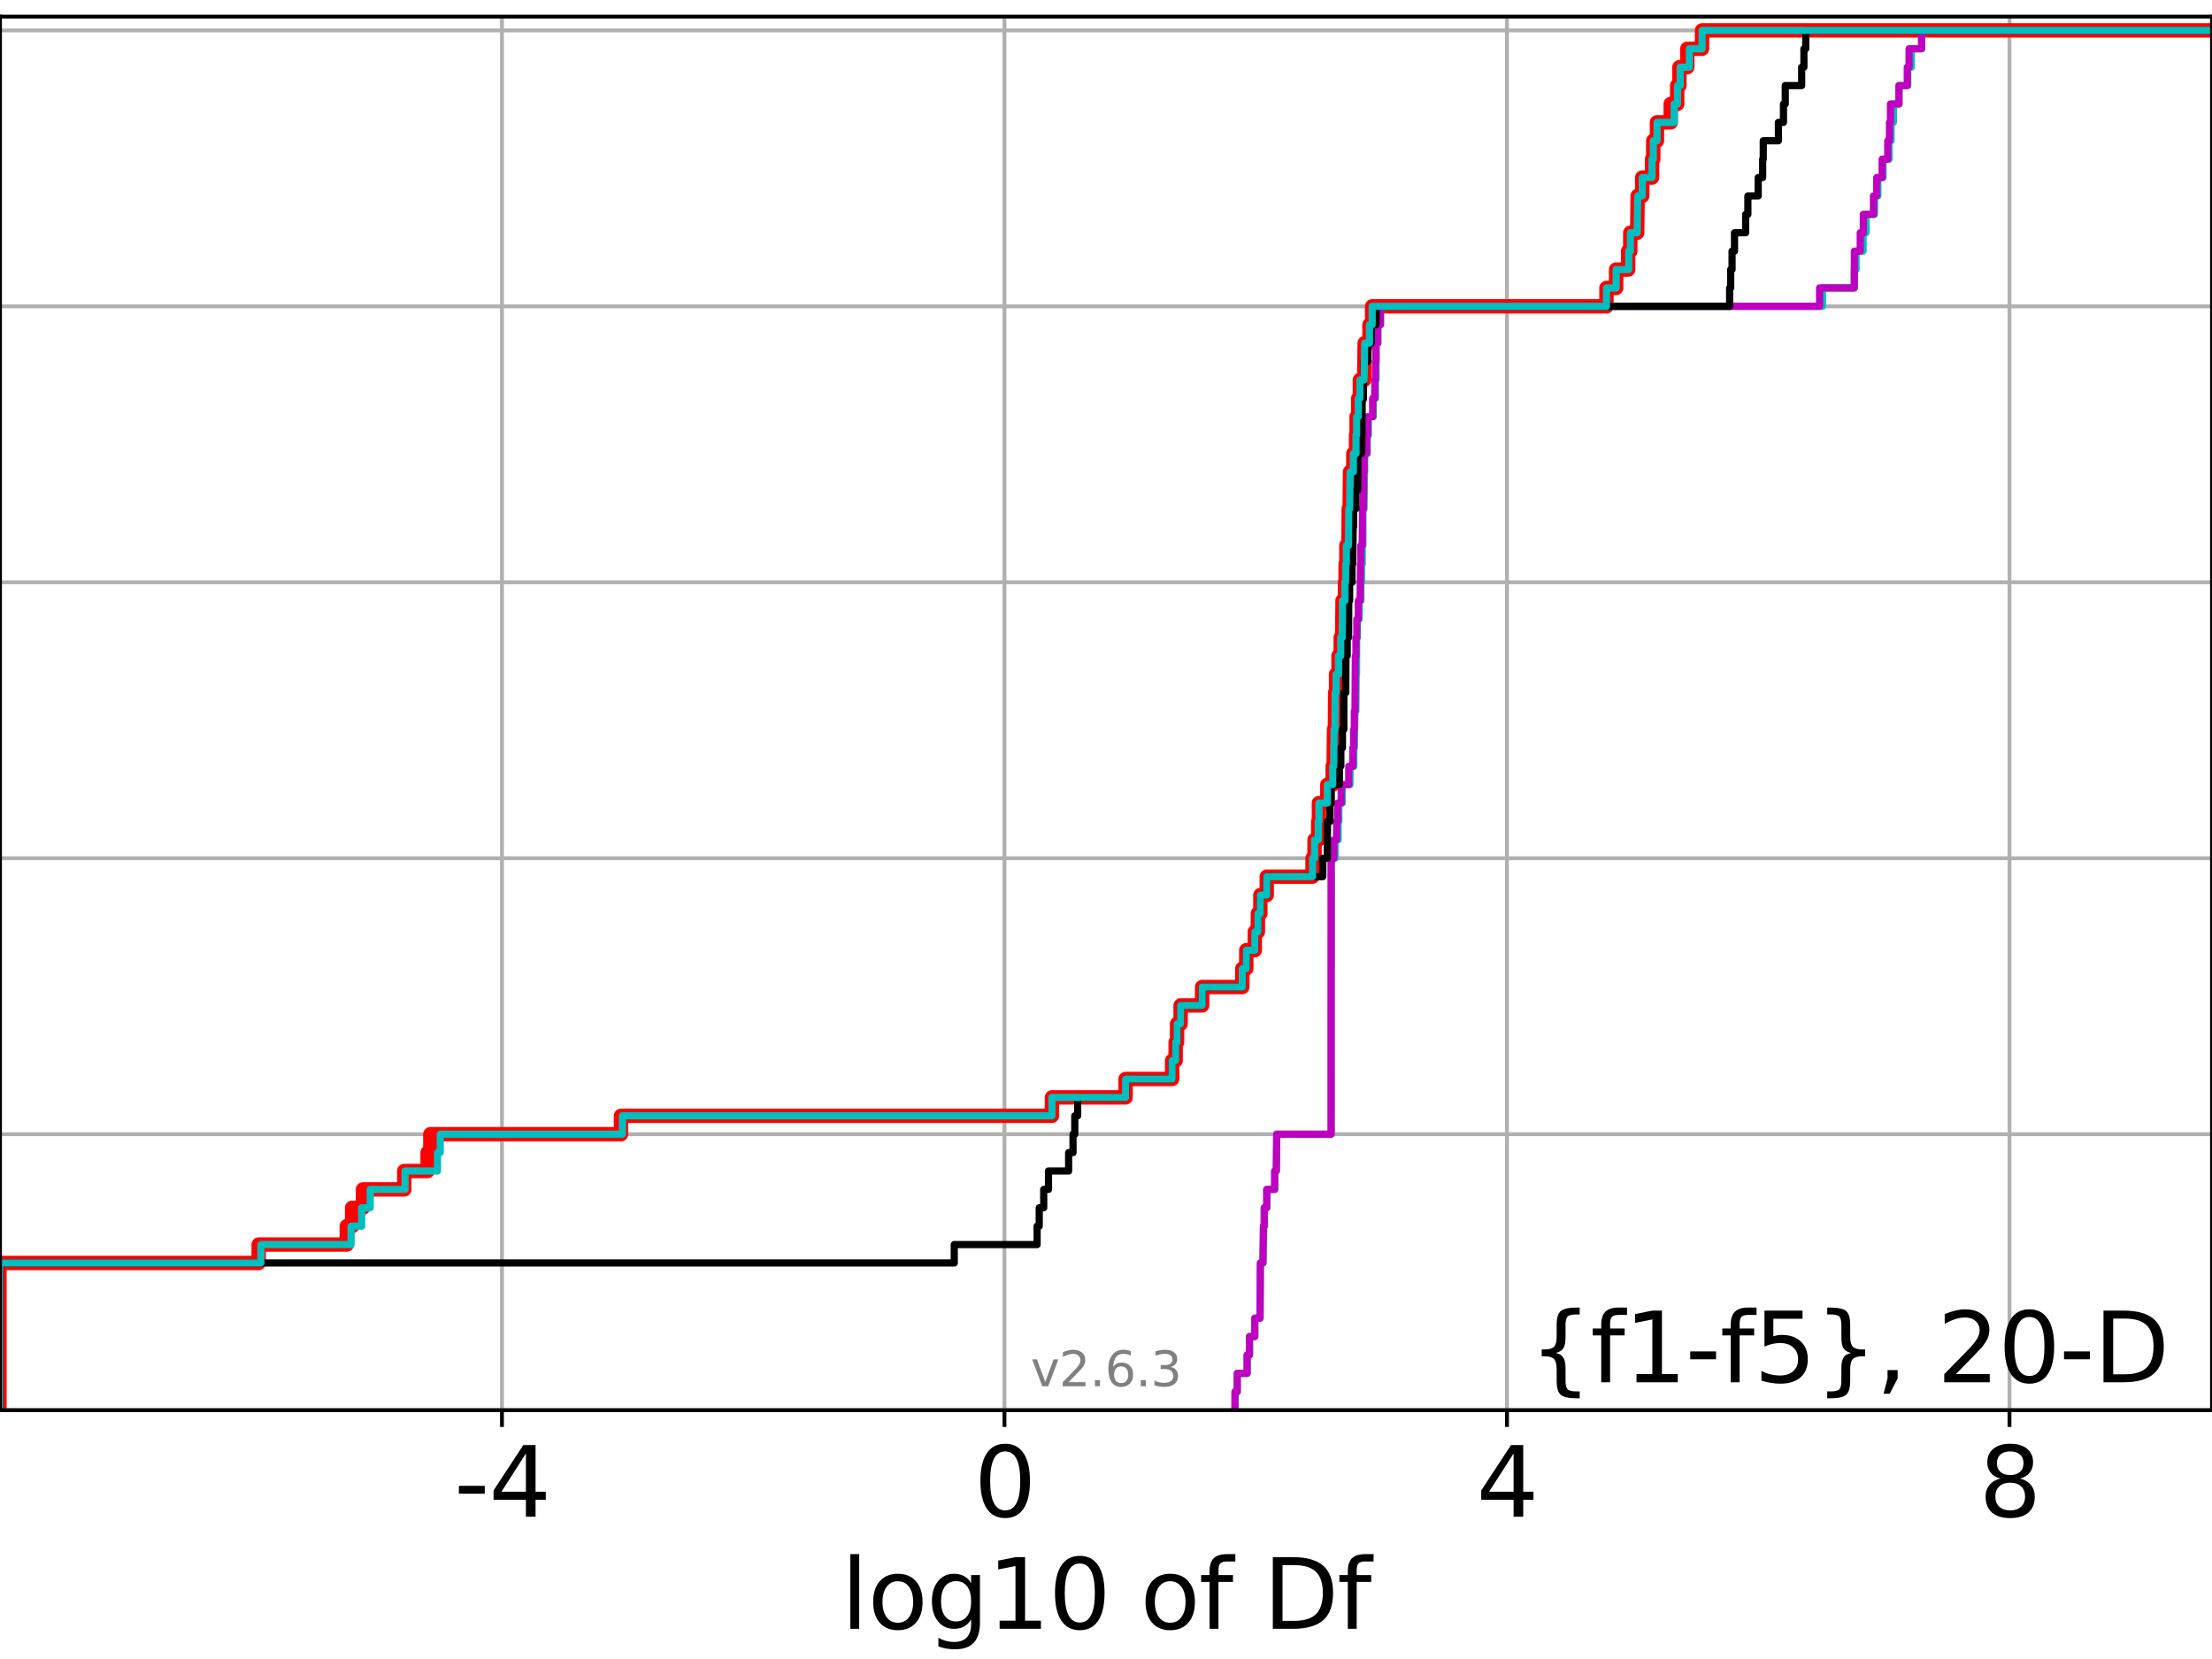 <?xml version="1.0" encoding="utf-8" standalone="no"?>
<!DOCTYPE svg PUBLIC "-//W3C//DTD SVG 1.1//EN"
  "http://www.w3.org/Graphics/SVG/1.1/DTD/svg11.dtd">
<svg xmlns:xlink="http://www.w3.org/1999/xlink" width="460.8pt" height="345.6pt" viewBox="0 0 460.8 345.6" xmlns="http://www.w3.org/2000/svg" version="1.1">
 <defs>
  <style type="text/css">*{stroke-linejoin: round; stroke-linecap: butt}</style>
 </defs>
 <g id="figure_1">
  <g id="patch_1">
   <path d="M 0 345.6 
L 460.8 345.6 
L 460.8 0 
L 0 0 
z
" style="fill: #ffffff"/>
  </g>
  <g id="axes_1">
   <g id="patch_2">
    <path d="M 0 293.76 
L 460.8 293.76 
L 460.8 3.456 
L 0 3.456 
z
" style="fill: #ffffff"/>
   </g>
   <g id="matplotlib.axis_1">
    <g id="xtick_1">
     <g id="line2d_1">
      <path d="M 104.568 293.76 
L 104.568 3.456 
" clip-path="url(#pf7ad840ab5)" style="fill: none; stroke: #b0b0b0; stroke-width: 0.8; stroke-linecap: square"/>
     </g>
     <g id="line2d_2">
      <defs>
       <path id="m866ab179f2" d="M 0 0 
L 0 3.5 
" style="stroke: #000000; stroke-width: 0.8"/>
      </defs>
      <g>
       <use xlink:href="#m866ab179f2" x="104.568" y="293.76" style="stroke: #000000; stroke-width: 0.8"/>
      </g>
     </g>
     <g id="text_1">
      <!-- -4 -->
      <g transform="translate(94.598 315.957) scale(0.2 -0.2)">
       <defs>
        <path id="DejaVuSans-2d" d="M 313 2009 
L 1997 2009 
L 1997 1497 
L 313 1497 
L 313 2009 
z
" transform="scale(0.016)"/>
        <path id="DejaVuSans-34" d="M 2419 4116 
L 825 1625 
L 2419 1625 
L 2419 4116 
z
M 2253 4666 
L 3047 4666 
L 3047 1625 
L 3713 1625 
L 3713 1100 
L 3047 1100 
L 3047 0 
L 2419 0 
L 2419 1100 
L 313 1100 
L 313 1709 
L 2253 4666 
z
" transform="scale(0.016)"/>
       </defs>
       <use xlink:href="#DejaVuSans-2d"/>
       <use xlink:href="#DejaVuSans-34" x="36.084"/>
      </g>
     </g>
    </g>
    <g id="xtick_2">
     <g id="line2d_3">
      <path d="M 209.249 293.76 
L 209.249 3.456 
" clip-path="url(#pf7ad840ab5)" style="fill: none; stroke: #b0b0b0; stroke-width: 0.8; stroke-linecap: square"/>
     </g>
     <g id="line2d_4">
      <g>
       <use xlink:href="#m866ab179f2" x="209.249" y="293.76" style="stroke: #000000; stroke-width: 0.8"/>
      </g>
     </g>
     <g id="text_2">
      <!-- 0 -->
      <g transform="translate(202.887 315.957) scale(0.2 -0.2)">
       <defs>
        <path id="DejaVuSans-30" d="M 2034 4250 
Q 1547 4250 1301 3770 
Q 1056 3291 1056 2328 
Q 1056 1369 1301 889 
Q 1547 409 2034 409 
Q 2525 409 2770 889 
Q 3016 1369 3016 2328 
Q 3016 3291 2770 3770 
Q 2525 4250 2034 4250 
z
M 2034 4750 
Q 2819 4750 3233 4129 
Q 3647 3509 3647 2328 
Q 3647 1150 3233 529 
Q 2819 -91 2034 -91 
Q 1250 -91 836 529 
Q 422 1150 422 2328 
Q 422 3509 836 4129 
Q 1250 4750 2034 4750 
z
" transform="scale(0.016)"/>
       </defs>
       <use xlink:href="#DejaVuSans-30"/>
      </g>
     </g>
    </g>
    <g id="xtick_3">
     <g id="line2d_5">
      <path d="M 313.931 293.76 
L 313.931 3.456 
" clip-path="url(#pf7ad840ab5)" style="fill: none; stroke: #b0b0b0; stroke-width: 0.8; stroke-linecap: square"/>
     </g>
     <g id="line2d_6">
      <g>
       <use xlink:href="#m866ab179f2" x="313.931" y="293.76" style="stroke: #000000; stroke-width: 0.8"/>
      </g>
     </g>
     <g id="text_3">
      <!-- 4 -->
      <g transform="translate(307.568 315.957) scale(0.2 -0.2)">
       <use xlink:href="#DejaVuSans-34"/>
      </g>
     </g>
    </g>
    <g id="xtick_4">
     <g id="line2d_7">
      <path d="M 418.612 293.76 
L 418.612 3.456 
" clip-path="url(#pf7ad840ab5)" style="fill: none; stroke: #b0b0b0; stroke-width: 0.8; stroke-linecap: square"/>
     </g>
     <g id="line2d_8">
      <g>
       <use xlink:href="#m866ab179f2" x="418.612" y="293.76" style="stroke: #000000; stroke-width: 0.8"/>
      </g>
     </g>
     <g id="text_4">
      <!-- 8 -->
      <g transform="translate(412.25 315.957) scale(0.2 -0.2)">
       <defs>
        <path id="DejaVuSans-38" d="M 2034 2216 
Q 1584 2216 1326 1975 
Q 1069 1734 1069 1313 
Q 1069 891 1326 650 
Q 1584 409 2034 409 
Q 2484 409 2743 651 
Q 3003 894 3003 1313 
Q 3003 1734 2745 1975 
Q 2488 2216 2034 2216 
z
M 1403 2484 
Q 997 2584 770 2862 
Q 544 3141 544 3541 
Q 544 4100 942 4425 
Q 1341 4750 2034 4750 
Q 2731 4750 3128 4425 
Q 3525 4100 3525 3541 
Q 3525 3141 3298 2862 
Q 3072 2584 2669 2484 
Q 3125 2378 3379 2068 
Q 3634 1759 3634 1313 
Q 3634 634 3220 271 
Q 2806 -91 2034 -91 
Q 1263 -91 848 271 
Q 434 634 434 1313 
Q 434 1759 690 2068 
Q 947 2378 1403 2484 
z
M 1172 3481 
Q 1172 3119 1398 2916 
Q 1625 2713 2034 2713 
Q 2441 2713 2670 2916 
Q 2900 3119 2900 3481 
Q 2900 3844 2670 4047 
Q 2441 4250 2034 4250 
Q 1625 4250 1398 4047 
Q 1172 3844 1172 3481 
z
" transform="scale(0.016)"/>
       </defs>
       <use xlink:href="#DejaVuSans-38"/>
      </g>
     </g>
    </g>
    <g id="text_5">
     <!-- log10 of Df -->
     <g transform="translate(175.214 339.313) scale(0.2 -0.2)">
      <defs>
       <path id="DejaVuSans-6c" d="M 603 4863 
L 1178 4863 
L 1178 0 
L 603 0 
L 603 4863 
z
" transform="scale(0.016)"/>
       <path id="DejaVuSans-6f" d="M 1959 3097 
Q 1497 3097 1228 2736 
Q 959 2375 959 1747 
Q 959 1119 1226 758 
Q 1494 397 1959 397 
Q 2419 397 2687 759 
Q 2956 1122 2956 1747 
Q 2956 2369 2687 2733 
Q 2419 3097 1959 3097 
z
M 1959 3584 
Q 2709 3584 3137 3096 
Q 3566 2609 3566 1747 
Q 3566 888 3137 398 
Q 2709 -91 1959 -91 
Q 1206 -91 779 398 
Q 353 888 353 1747 
Q 353 2609 779 3096 
Q 1206 3584 1959 3584 
z
" transform="scale(0.016)"/>
       <path id="DejaVuSans-67" d="M 2906 1791 
Q 2906 2416 2648 2759 
Q 2391 3103 1925 3103 
Q 1463 3103 1205 2759 
Q 947 2416 947 1791 
Q 947 1169 1205 825 
Q 1463 481 1925 481 
Q 2391 481 2648 825 
Q 2906 1169 2906 1791 
z
M 3481 434 
Q 3481 -459 3084 -895 
Q 2688 -1331 1869 -1331 
Q 1566 -1331 1297 -1286 
Q 1028 -1241 775 -1147 
L 775 -588 
Q 1028 -725 1275 -790 
Q 1522 -856 1778 -856 
Q 2344 -856 2625 -561 
Q 2906 -266 2906 331 
L 2906 616 
Q 2728 306 2450 153 
Q 2172 0 1784 0 
Q 1141 0 747 490 
Q 353 981 353 1791 
Q 353 2603 747 3093 
Q 1141 3584 1784 3584 
Q 2172 3584 2450 3431 
Q 2728 3278 2906 2969 
L 2906 3500 
L 3481 3500 
L 3481 434 
z
" transform="scale(0.016)"/>
       <path id="DejaVuSans-31" d="M 794 531 
L 1825 531 
L 1825 4091 
L 703 3866 
L 703 4441 
L 1819 4666 
L 2450 4666 
L 2450 531 
L 3481 531 
L 3481 0 
L 794 0 
L 794 531 
z
" transform="scale(0.016)"/>
       <path id="DejaVuSans-20" transform="scale(0.016)"/>
       <path id="DejaVuSans-66" d="M 2375 4863 
L 2375 4384 
L 1825 4384 
Q 1516 4384 1395 4259 
Q 1275 4134 1275 3809 
L 1275 3500 
L 2222 3500 
L 2222 3053 
L 1275 3053 
L 1275 0 
L 697 0 
L 697 3053 
L 147 3053 
L 147 3500 
L 697 3500 
L 697 3744 
Q 697 4328 969 4595 
Q 1241 4863 1831 4863 
L 2375 4863 
z
" transform="scale(0.016)"/>
       <path id="DejaVuSans-44" d="M 1259 4147 
L 1259 519 
L 2022 519 
Q 2988 519 3436 956 
Q 3884 1394 3884 2338 
Q 3884 3275 3436 3711 
Q 2988 4147 2022 4147 
L 1259 4147 
z
M 628 4666 
L 1925 4666 
Q 3281 4666 3915 4102 
Q 4550 3538 4550 2338 
Q 4550 1131 3912 565 
Q 3275 0 1925 0 
L 628 0 
L 628 4666 
z
" transform="scale(0.016)"/>
      </defs>
      <use xlink:href="#DejaVuSans-6c"/>
      <use xlink:href="#DejaVuSans-6f" x="27.783"/>
      <use xlink:href="#DejaVuSans-67" x="88.965"/>
      <use xlink:href="#DejaVuSans-31" x="152.441"/>
      <use xlink:href="#DejaVuSans-30" x="216.064"/>
      <use xlink:href="#DejaVuSans-20" x="279.688"/>
      <use xlink:href="#DejaVuSans-6f" x="311.475"/>
      <use xlink:href="#DejaVuSans-66" x="372.656"/>
      <use xlink:href="#DejaVuSans-20" x="407.861"/>
      <use xlink:href="#DejaVuSans-44" x="439.648"/>
      <use xlink:href="#DejaVuSans-66" x="516.65"/>
     </g>
    </g>
   </g>
   <g id="matplotlib.axis_2">
    <g id="ytick_1">
     <g id="line2d_9">
      <path d="M 0 293.76 
L 460.8 293.76 
" clip-path="url(#pf7ad840ab5)" style="fill: none; stroke: #b0b0b0; stroke-width: 0.8; stroke-linecap: square"/>
     </g>
     <g id="line2d_10">
      <defs>
       <path id="m542d4eb51a" d="M 0 0 
L -3.5 0 
" style="stroke: #000000; stroke-width: 0.8"/>
      </defs>
      <g>
       <use xlink:href="#m542d4eb51a" x="0" y="293.76" style="stroke: #000000; stroke-width: 0.8"/>
      </g>
     </g>
    </g>
    <g id="ytick_2">
     <g id="line2d_11">
      <path d="M 0 236.274 
L 460.8 236.274 
" clip-path="url(#pf7ad840ab5)" style="fill: none; stroke: #b0b0b0; stroke-width: 0.8; stroke-linecap: square"/>
     </g>
     <g id="line2d_12">
      <g>
       <use xlink:href="#m542d4eb51a" x="0" y="236.274" style="stroke: #000000; stroke-width: 0.8"/>
      </g>
     </g>
    </g>
    <g id="ytick_3">
     <g id="line2d_13">
      <path d="M 0 178.788 
L 460.8 178.788 
" clip-path="url(#pf7ad840ab5)" style="fill: none; stroke: #b0b0b0; stroke-width: 0.8; stroke-linecap: square"/>
     </g>
     <g id="line2d_14">
      <g>
       <use xlink:href="#m542d4eb51a" x="0" y="178.788" style="stroke: #000000; stroke-width: 0.8"/>
      </g>
     </g>
    </g>
    <g id="ytick_4">
     <g id="line2d_15">
      <path d="M 0 121.302 
L 460.8 121.302 
" clip-path="url(#pf7ad840ab5)" style="fill: none; stroke: #b0b0b0; stroke-width: 0.8; stroke-linecap: square"/>
     </g>
     <g id="line2d_16">
      <g>
       <use xlink:href="#m542d4eb51a" x="0" y="121.302" style="stroke: #000000; stroke-width: 0.8"/>
      </g>
     </g>
    </g>
    <g id="ytick_5">
     <g id="line2d_17">
      <path d="M 0 63.816 
L 460.8 63.816 
" clip-path="url(#pf7ad840ab5)" style="fill: none; stroke: #b0b0b0; stroke-width: 0.8; stroke-linecap: square"/>
     </g>
     <g id="line2d_18">
      <g>
       <use xlink:href="#m542d4eb51a" x="0" y="63.816" style="stroke: #000000; stroke-width: 0.8"/>
      </g>
     </g>
    </g>
    <g id="ytick_6">
     <g id="line2d_19">
      <path d="M 0 6.33 
L 460.8 6.33 
" clip-path="url(#pf7ad840ab5)" style="fill: none; stroke: #b0b0b0; stroke-width: 0.8; stroke-linecap: square"/>
     </g>
     <g id="line2d_20">
      <g>
       <use xlink:href="#m542d4eb51a" x="0" y="6.33" style="stroke: #000000; stroke-width: 0.8"/>
      </g>
     </g>
    </g>
   </g>
   <g id="line2d_21">
    <path d="M -0.113 293.76 
L -0.113 263.101 
L 53.884 263.101 
L 53.884 259.268 
L 72.235 259.268 
L 72.235 255.436 
L 73.352 255.436 
L 73.352 251.604 
L 75.615 251.604 
L 75.615 247.771 
L 84.217 247.771 
L 84.217 243.939 
L 89.077 243.939 
L 89.077 240.106 
L 89.646 240.106 
L 89.646 236.274 
L 129.365 236.274 
L 129.365 232.442 
L 219.142 232.442 
L 219.142 228.609 
L 234.484 228.609 
L 234.484 224.777 
L 244.173 224.777 
L 244.173 220.944 
L 244.906 220.944 
L 244.906 217.112 
L 245.203 217.112 
L 245.203 213.28 
L 245.947 213.28 
L 245.947 209.447 
L 250.427 209.447 
L 250.427 205.615 
L 258.795 205.615 
L 258.795 201.782 
L 259.622 201.782 
L 259.622 197.95 
L 261.396 197.95 
L 261.396 194.118 
L 262.039 194.118 
L 262.039 190.285 
L 262.556 190.285 
L 262.556 186.453 
L 263.886 186.453 
L 263.886 182.621 
L 273.424 182.621 
L 273.424 178.788 
L 273.842 178.788 
L 273.842 174.956 
L 274.612 174.956 
L 274.612 171.123 
L 274.758 171.123 
L 274.758 167.291 
L 276.509 167.291 
L 276.509 163.459 
L 277.623 163.459 
L 277.623 159.626 
L 277.823 159.626 
L 277.904 151.961 
L 278.096 151.961 
L 278.14 144.297 
L 278.324 144.297 
L 278.324 140.464 
L 278.834 140.464 
L 278.834 136.632 
L 279.295 136.632 
L 279.295 132.799 
L 279.599 132.799 
L 279.677 125.135 
L 280.177 125.135 
L 280.177 121.302 
L 280.318 121.302 
L 280.318 117.47 
L 280.469 117.47 
L 280.469 113.637 
L 280.902 113.637 
L 280.97 105.973 
L 281.154 105.973 
L 281.239 98.308 
L 281.928 98.308 
L 281.928 94.475 
L 282.482 94.475 
L 282.482 90.643 
L 282.6 90.643 
L 282.6 86.811 
L 282.947 86.811 
L 282.947 82.978 
L 283.287 82.978 
L 283.287 79.146 
L 284.177 79.146 
L 284.286 71.481 
L 285.286 71.481 
L 285.286 67.649 
L 285.846 67.649 
L 285.846 63.816 
L 334.655 63.816 
L 334.655 59.984 
L 336.667 59.984 
L 336.667 56.151 
L 339.171 56.151 
L 339.171 52.319 
L 339.615 52.319 
L 339.615 48.487 
L 341.053 48.487 
L 341.152 40.822 
L 342.104 40.822 
L 342.104 36.989 
L 344.148 36.989 
L 344.148 33.157 
L 344.401 33.157 
L 344.401 29.325 
L 345.173 29.325 
L 345.173 25.492 
L 348.046 25.492 
L 348.046 21.66 
L 349.39 21.66 
L 349.39 17.827 
L 349.855 17.827 
L 349.855 13.995 
L 351.492 13.995 
L 351.492 10.163 
L 354.563 10.163 
L 354.563 6.33 
L 354.563 6.33 
L 460.8 6.33 
L 460.8 6.33 
" clip-path="url(#pf7ad840ab5)" style="fill: none; stroke: #ff0000; stroke-width: 3; stroke-linecap: square"/>
   </g>
   <g id="line2d_22">
    <path d="M 257.303 293.76 
L 257.303 289.928 
L 257.739 289.928 
L 257.739 286.095 
L 259.838 286.095 
L 259.838 282.263 
L 260.316 282.263 
L 260.316 278.43 
L 261.396 278.43 
L 261.396 274.598 
L 262.493 274.598 
L 262.57 263.101 
L 263.091 263.101 
L 263.2 255.436 
L 263.363 255.436 
L 263.363 251.604 
L 263.9 251.604 
L 263.9 247.771 
L 265.548 247.771 
L 265.548 243.939 
L 265.883 243.939 
L 265.962 236.274 
L 277.319 236.274 
L 277.322 178.788 
L 278.128 178.788 
L 278.128 174.956 
L 278.757 174.956 
L 278.757 171.123 
L 278.912 171.123 
L 278.912 167.291 
L 279.623 167.291 
L 279.623 163.459 
L 281.228 163.459 
L 281.228 159.626 
L 282.028 159.626 
L 282.028 155.794 
L 282.154 155.794 
L 282.257 148.129 
L 282.452 148.129 
L 282.523 140.464 
L 282.586 140.464 
L 282.621 132.799 
L 282.767 132.799 
L 282.767 128.967 
L 283.144 128.967 
L 283.144 125.135 
L 283.504 125.135 
L 283.504 121.302 
L 283.631 121.302 
L 283.631 117.47 
L 283.795 117.47 
L 283.795 113.637 
L 283.917 113.637 
L 283.927 105.973 
L 284.15 105.973 
L 284.246 98.308 
L 284.295 98.308 
L 284.295 94.475 
L 284.829 94.475 
L 284.829 90.643 
L 285.061 90.643 
L 285.061 86.811 
L 286.076 86.811 
L 286.076 82.978 
L 286.533 82.978 
L 286.533 79.146 
L 286.658 79.146 
L 286.66 71.481 
L 287.05 71.481 
L 287.05 67.649 
L 287.587 67.649 
L 287.587 63.816 
L 379.654 63.816 
L 379.654 59.984 
L 386.286 59.984 
L 386.286 56.151 
L 386.657 56.151 
L 386.657 52.319 
L 388.113 52.319 
L 388.113 48.487 
L 388.72 48.487 
L 388.72 44.654 
L 390.512 44.654 
L 390.512 40.822 
L 391.193 40.822 
L 391.193 36.989 
L 392.277 36.989 
L 392.277 33.157 
L 393.535 33.157 
L 393.535 29.325 
L 393.939 29.325 
L 393.939 25.492 
L 394.429 25.492 
L 394.429 21.66 
L 395.594 21.66 
L 395.594 17.827 
L 397.419 17.827 
L 397.419 13.995 
L 398.164 13.995 
L 398.164 10.163 
L 400.337 10.163 
L 400.337 6.33 
L 400.337 6.33 
L 460.8 6.33 
L 460.8 6.33 
" clip-path="url(#pf7ad840ab5)" style="fill: none; stroke: #00bfbf; stroke-width: 1.5; stroke-linecap: square"/>
   </g>
   <g id="line2d_23">
    <path d="M 257.263 293.76 
L 257.263 289.928 
L 257.739 289.928 
L 257.739 286.095 
L 259.785 286.095 
L 259.785 282.263 
L 260.272 282.263 
L 260.272 278.43 
L 261.396 278.43 
L 261.396 274.598 
L 262.493 274.598 
L 262.556 263.101 
L 263.091 263.101 
L 263.2 255.436 
L 263.363 255.436 
L 263.363 251.604 
L 263.886 251.604 
L 263.886 247.771 
L 265.536 247.771 
L 265.536 243.939 
L 265.883 243.939 
L 265.962 236.274 
L 277.297 236.274 
L 277.312 178.788 
L 277.862 178.788 
L 277.862 174.956 
L 278.441 174.956 
L 278.441 171.123 
L 278.665 171.123 
L 278.665 167.291 
L 279.397 167.291 
L 279.397 163.459 
L 280.97 163.459 
L 280.97 159.626 
L 281.814 159.626 
L 281.814 155.794 
L 281.982 155.794 
L 281.982 151.961 
L 282.129 151.961 
L 282.129 148.129 
L 282.269 148.129 
L 282.344 136.632 
L 282.468 136.632 
L 282.468 132.799 
L 282.653 132.799 
L 282.653 128.967 
L 282.959 128.967 
L 282.959 125.135 
L 283.334 125.135 
L 283.416 117.47 
L 283.492 117.47 
L 283.492 113.637 
L 283.763 113.637 
L 283.862 105.973 
L 284.03 105.973 
L 284.076 98.308 
L 284.177 98.308 
L 284.177 94.475 
L 284.706 94.475 
L 284.706 90.643 
L 284.911 90.643 
L 284.911 86.811 
L 285.952 86.811 
L 285.952 82.978 
L 286.39 82.978 
L 286.39 79.146 
L 286.529 79.146 
L 286.529 75.313 
L 286.646 75.313 
L 286.646 71.481 
L 286.996 71.481 
L 286.996 67.649 
L 287.574 67.649 
L 287.574 63.816 
L 379.047 63.816 
L 379.047 59.984 
L 386.27 59.984 
L 386.302 52.319 
L 387.518 52.319 
L 387.518 48.487 
L 388.155 48.487 
L 388.155 44.654 
L 390.271 44.654 
L 390.271 40.822 
L 390.958 40.822 
L 390.958 36.989 
L 392.086 36.989 
L 392.086 33.157 
L 393.248 33.157 
L 393.248 29.325 
L 393.605 29.325 
L 393.605 25.492 
L 393.818 25.492 
L 393.818 21.66 
L 395.588 21.66 
L 395.588 17.827 
L 397.32 17.827 
L 397.32 13.995 
L 397.689 13.995 
L 397.689 10.163 
L 400.286 10.163 
L 400.286 6.33 
L 400.286 6.33 
L 460.8 6.33 
L 460.8 6.33 
" clip-path="url(#pf7ad840ab5)" style="fill: none; stroke: #bf00bf; stroke-width: 1.5; stroke-linecap: square"/>
   </g>
   <g id="line2d_24">
    <path d="M -0.113 293.76 
L -0.113 263.101 
L 198.789 263.101 
L 198.789 259.268 
L 216.048 259.268 
L 216.048 255.436 
L 216.49 255.436 
L 216.49 251.604 
L 217.425 251.604 
L 217.425 247.771 
L 218.42 247.771 
L 218.42 243.939 
L 222.615 243.939 
L 222.615 240.106 
L 223.532 240.106 
L 223.532 236.274 
L 223.897 236.274 
L 223.897 232.442 
L 224.496 232.442 
L 224.496 228.609 
L 234.484 228.609 
L 234.484 224.777 
L 244.173 224.777 
L 244.173 220.944 
L 244.907 220.944 
L 244.907 217.112 
L 245.206 217.112 
L 245.206 213.28 
L 245.947 213.28 
L 245.947 209.447 
L 250.427 209.447 
L 250.427 205.615 
L 258.795 205.615 
L 258.795 201.782 
L 259.622 201.782 
L 259.622 197.95 
L 261.396 197.95 
L 261.396 194.118 
L 262.039 194.118 
L 262.039 190.285 
L 262.556 190.285 
L 262.556 186.453 
L 263.886 186.453 
L 263.886 182.621 
L 275.564 182.621 
L 275.564 178.788 
L 276.503 178.788 
L 276.539 171.123 
L 277.063 171.123 
L 277.063 167.291 
L 277.308 167.291 
L 277.308 163.459 
L 279.025 163.459 
L 279.025 159.626 
L 279.325 159.626 
L 279.325 155.794 
L 279.656 155.794 
L 279.656 151.961 
L 279.948 151.961 
L 279.955 144.297 
L 280.35 144.297 
L 280.38 136.632 
L 280.648 136.632 
L 280.648 132.799 
L 280.939 132.799 
L 280.97 125.135 
L 281.152 125.135 
L 281.152 121.302 
L 281.647 121.302 
L 281.647 117.47 
L 281.804 117.47 
L 281.892 109.805 
L 281.979 109.805 
L 281.979 105.973 
L 282.491 105.973 
L 282.491 102.14 
L 282.833 102.14 
L 282.858 94.475 
L 283.666 94.475 
L 283.756 82.978 
L 284.014 82.978 
L 284.014 79.146 
L 284.177 79.146 
L 284.177 75.313 
L 284.919 75.313 
L 284.919 71.481 
L 285.655 71.481 
L 285.655 67.649 
L 286.669 67.649 
L 286.669 63.816 
L 360.315 63.816 
L 360.315 59.984 
L 360.535 59.984 
L 360.535 56.151 
L 360.817 56.151 
L 360.817 52.319 
L 361.33 52.319 
L 361.33 48.487 
L 363.651 48.487 
L 363.651 44.654 
L 364.112 44.654 
L 364.112 40.822 
L 366.269 40.822 
L 366.269 36.989 
L 367.194 36.989 
L 367.194 33.157 
L 367.317 33.157 
L 367.317 29.325 
L 370.471 29.325 
L 370.471 25.492 
L 371.53 25.492 
L 371.53 21.66 
L 371.902 21.66 
L 371.902 17.827 
L 375.318 17.827 
L 375.318 13.995 
L 375.79 13.995 
L 375.79 10.163 
L 376.174 10.163 
L 376.174 6.33 
L 376.174 6.33 
L 460.8 6.33 
L 460.8 6.33 
" clip-path="url(#pf7ad840ab5)" style="fill: none; stroke: #000000; stroke-width: 1.5; stroke-linecap: square"/>
   </g>
   <g id="line2d_25">
    <path d="M -0.113 293.76 
L -0.113 263.101 
L 54.357 263.101 
L 54.357 259.268 
L 73.138 259.268 
L 73.138 255.436 
L 75.341 255.436 
L 75.341 251.604 
L 77.116 251.604 
L 77.116 247.771 
L 84.384 247.771 
L 84.384 243.939 
L 91.144 243.939 
L 91.144 240.106 
L 91.706 240.106 
L 91.706 236.274 
L 129.666 236.274 
L 129.666 232.442 
L 219.142 232.442 
L 219.142 228.609 
L 234.484 228.609 
L 234.484 224.777 
L 244.173 224.777 
L 244.173 220.944 
L 244.906 220.944 
L 244.906 217.112 
L 245.203 217.112 
L 245.203 213.28 
L 245.947 213.28 
L 245.947 209.447 
L 250.427 209.447 
L 250.427 205.615 
L 258.795 205.615 
L 258.795 201.782 
L 259.622 201.782 
L 259.622 197.95 
L 261.396 197.95 
L 261.396 194.118 
L 262.039 194.118 
L 262.039 190.285 
L 262.556 190.285 
L 262.556 186.453 
L 263.886 186.453 
L 263.886 182.621 
L 273.431 182.621 
L 273.431 178.788 
L 273.845 178.788 
L 273.845 174.956 
L 274.613 174.956 
L 274.613 171.123 
L 274.758 171.123 
L 274.758 167.291 
L 276.509 167.291 
L 276.509 163.459 
L 277.631 163.459 
L 277.631 159.626 
L 277.826 159.626 
L 277.904 151.961 
L 278.096 151.961 
L 278.14 144.297 
L 278.326 144.297 
L 278.326 140.464 
L 278.834 140.464 
L 278.834 136.632 
L 279.296 136.632 
L 279.296 132.799 
L 279.604 132.799 
L 279.681 125.135 
L 280.177 125.135 
L 280.177 121.302 
L 280.318 121.302 
L 280.318 117.47 
L 280.469 117.47 
L 280.469 113.637 
L 280.909 113.637 
L 280.97 105.973 
L 281.156 105.973 
L 281.239 98.308 
L 281.93 98.308 
L 281.93 94.475 
L 282.484 94.475 
L 282.484 90.643 
L 282.601 90.643 
L 282.601 86.811 
L 282.954 86.811 
L 282.954 82.978 
L 283.287 82.978 
L 283.287 79.146 
L 284.177 79.146 
L 284.288 71.481 
L 285.286 71.481 
L 285.286 67.649 
L 285.848 67.649 
L 285.848 63.816 
L 334.655 63.816 
L 334.655 59.984 
L 336.667 59.984 
L 336.667 56.151 
L 339.295 56.151 
L 339.295 52.319 
L 339.644 52.319 
L 339.644 48.487 
L 341.053 48.487 
L 341.16 40.822 
L 342.104 40.822 
L 342.104 36.989 
L 344.151 36.989 
L 344.151 33.157 
L 344.416 33.157 
L 344.416 29.325 
L 345.198 29.325 
L 345.198 25.492 
L 348.766 25.492 
L 348.766 21.66 
L 349.453 21.66 
L 349.453 17.827 
L 350.022 17.827 
L 350.022 13.995 
L 351.921 13.995 
L 351.921 10.163 
L 354.575 10.163 
L 354.575 6.33 
L 354.575 6.33 
L 460.8 6.33 
L 460.8 6.33 
" clip-path="url(#pf7ad840ab5)" style="fill: none; stroke: #00bfbf; stroke-width: 1.5; stroke-linecap: square"/>
   </g>
   <g id="patch_3">
    <path d="M 0 293.76 
L 0 3.456 
" style="fill: none; stroke: #000000; stroke-width: 0.8; stroke-linejoin: miter; stroke-linecap: square"/>
   </g>
   <g id="patch_4">
    <path d="M 460.8 293.76 
L 460.8 3.456 
" style="fill: none; stroke: #000000; stroke-width: 0.8; stroke-linejoin: miter; stroke-linecap: square"/>
   </g>
   <g id="patch_5">
    <path d="M 0 293.76 
L 460.8 293.76 
" style="fill: none; stroke: #000000; stroke-width: 0.8; stroke-linejoin: miter; stroke-linecap: square"/>
   </g>
   <g id="patch_6">
    <path d="M 0 3.456 
L 460.8 3.456 
" style="fill: none; stroke: #000000; stroke-width: 0.8; stroke-linejoin: miter; stroke-linecap: square"/>
   </g>
   <g id="text_6">
    <!-- {f1-f5}, 20-D -->
    <g transform="translate(318.609 287.954) scale(0.2 -0.2)">
     <defs>
      <path id="DejaVuSans-7b" d="M 3272 -594 
L 3272 -1044 
L 3078 -1044 
Q 2300 -1044 2036 -812 
Q 1772 -581 1772 109 
L 1772 856 
Q 1772 1328 1603 1509 
Q 1434 1691 991 1691 
L 800 1691 
L 800 2138 
L 991 2138 
Q 1438 2138 1605 2317 
Q 1772 2497 1772 2963 
L 1772 3713 
Q 1772 4403 2036 4633 
Q 2300 4863 3078 4863 
L 3272 4863 
L 3272 4416 
L 3059 4416 
Q 2619 4416 2484 4278 
Q 2350 4141 2350 3700 
L 2350 2925 
Q 2350 2434 2208 2212 
Q 2066 1991 1722 1913 
Q 2069 1828 2209 1606 
Q 2350 1384 2350 897 
L 2350 122 
Q 2350 -319 2484 -456 
Q 2619 -594 3059 -594 
L 3272 -594 
z
" transform="scale(0.016)"/>
      <path id="DejaVuSans-35" d="M 691 4666 
L 3169 4666 
L 3169 4134 
L 1269 4134 
L 1269 2991 
Q 1406 3038 1543 3061 
Q 1681 3084 1819 3084 
Q 2600 3084 3056 2656 
Q 3513 2228 3513 1497 
Q 3513 744 3044 326 
Q 2575 -91 1722 -91 
Q 1428 -91 1123 -41 
Q 819 9 494 109 
L 494 744 
Q 775 591 1075 516 
Q 1375 441 1709 441 
Q 2250 441 2565 725 
Q 2881 1009 2881 1497 
Q 2881 1984 2565 2268 
Q 2250 2553 1709 2553 
Q 1456 2553 1204 2497 
Q 953 2441 691 2322 
L 691 4666 
z
" transform="scale(0.016)"/>
      <path id="DejaVuSans-7d" d="M 800 -594 
L 1019 -594 
Q 1456 -594 1589 -459 
Q 1722 -325 1722 122 
L 1722 897 
Q 1722 1384 1862 1606 
Q 2003 1828 2350 1913 
Q 2003 1991 1862 2212 
Q 1722 2434 1722 2925 
L 1722 3700 
Q 1722 4144 1589 4280 
Q 1456 4416 1019 4416 
L 800 4416 
L 800 4863 
L 997 4863 
Q 1775 4863 2036 4633 
Q 2297 4403 2297 3713 
L 2297 2963 
Q 2297 2497 2465 2317 
Q 2634 2138 3078 2138 
L 3272 2138 
L 3272 1691 
L 3078 1691 
Q 2634 1691 2465 1509 
Q 2297 1328 2297 856 
L 2297 109 
Q 2297 -581 2036 -812 
Q 1775 -1044 997 -1044 
L 800 -1044 
L 800 -594 
z
" transform="scale(0.016)"/>
      <path id="DejaVuSans-2c" d="M 750 794 
L 1409 794 
L 1409 256 
L 897 -744 
L 494 -744 
L 750 256 
L 750 794 
z
" transform="scale(0.016)"/>
      <path id="DejaVuSans-32" d="M 1228 531 
L 3431 531 
L 3431 0 
L 469 0 
L 469 531 
Q 828 903 1448 1529 
Q 2069 2156 2228 2338 
Q 2531 2678 2651 2914 
Q 2772 3150 2772 3378 
Q 2772 3750 2511 3984 
Q 2250 4219 1831 4219 
Q 1534 4219 1204 4116 
Q 875 4013 500 3803 
L 500 4441 
Q 881 4594 1212 4672 
Q 1544 4750 1819 4750 
Q 2544 4750 2975 4387 
Q 3406 4025 3406 3419 
Q 3406 3131 3298 2873 
Q 3191 2616 2906 2266 
Q 2828 2175 2409 1742 
Q 1991 1309 1228 531 
z
" transform="scale(0.016)"/>
     </defs>
     <use xlink:href="#DejaVuSans-7b"/>
     <use xlink:href="#DejaVuSans-66" x="63.623"/>
     <use xlink:href="#DejaVuSans-31" x="98.828"/>
     <use xlink:href="#DejaVuSans-2d" x="162.451"/>
     <use xlink:href="#DejaVuSans-66" x="198.535"/>
     <use xlink:href="#DejaVuSans-35" x="233.74"/>
     <use xlink:href="#DejaVuSans-7d" x="297.363"/>
     <use xlink:href="#DejaVuSans-2c" x="360.986"/>
     <use xlink:href="#DejaVuSans-20" x="392.773"/>
     <use xlink:href="#DejaVuSans-32" x="424.561"/>
     <use xlink:href="#DejaVuSans-30" x="488.184"/>
     <use xlink:href="#DejaVuSans-2d" x="551.807"/>
     <use xlink:href="#DejaVuSans-44" x="587.891"/>
    </g>
   </g>
   <g id="text_7">
    <!-- v2.6.3 -->
    <g style="fill: #808080" transform="translate(214.719 288.777) scale(0.1 -0.1)">
     <defs>
      <path id="DejaVuSans-76" d="M 191 3500 
L 800 3500 
L 1894 563 
L 2988 3500 
L 3597 3500 
L 2284 0 
L 1503 0 
L 191 3500 
z
" transform="scale(0.016)"/>
      <path id="DejaVuSans-2e" d="M 684 794 
L 1344 794 
L 1344 0 
L 684 0 
L 684 794 
z
" transform="scale(0.016)"/>
      <path id="DejaVuSans-36" d="M 2113 2584 
Q 1688 2584 1439 2293 
Q 1191 2003 1191 1497 
Q 1191 994 1439 701 
Q 1688 409 2113 409 
Q 2538 409 2786 701 
Q 3034 994 3034 1497 
Q 3034 2003 2786 2293 
Q 2538 2584 2113 2584 
z
M 3366 4563 
L 3366 3988 
Q 3128 4100 2886 4159 
Q 2644 4219 2406 4219 
Q 1781 4219 1451 3797 
Q 1122 3375 1075 2522 
Q 1259 2794 1537 2939 
Q 1816 3084 2150 3084 
Q 2853 3084 3261 2657 
Q 3669 2231 3669 1497 
Q 3669 778 3244 343 
Q 2819 -91 2113 -91 
Q 1303 -91 875 529 
Q 447 1150 447 2328 
Q 447 3434 972 4092 
Q 1497 4750 2381 4750 
Q 2619 4750 2861 4703 
Q 3103 4656 3366 4563 
z
" transform="scale(0.016)"/>
      <path id="DejaVuSans-33" d="M 2597 2516 
Q 3050 2419 3304 2112 
Q 3559 1806 3559 1356 
Q 3559 666 3084 287 
Q 2609 -91 1734 -91 
Q 1441 -91 1130 -33 
Q 819 25 488 141 
L 488 750 
Q 750 597 1062 519 
Q 1375 441 1716 441 
Q 2309 441 2620 675 
Q 2931 909 2931 1356 
Q 2931 1769 2642 2001 
Q 2353 2234 1838 2234 
L 1294 2234 
L 1294 2753 
L 1863 2753 
Q 2328 2753 2575 2939 
Q 2822 3125 2822 3475 
Q 2822 3834 2567 4026 
Q 2313 4219 1838 4219 
Q 1578 4219 1281 4162 
Q 984 4106 628 3988 
L 628 4550 
Q 988 4650 1302 4700 
Q 1616 4750 1894 4750 
Q 2613 4750 3031 4423 
Q 3450 4097 3450 3541 
Q 3450 3153 3228 2886 
Q 3006 2619 2597 2516 
z
" transform="scale(0.016)"/>
     </defs>
     <use xlink:href="#DejaVuSans-76"/>
     <use xlink:href="#DejaVuSans-32" x="59.18"/>
     <use xlink:href="#DejaVuSans-2e" x="122.803"/>
     <use xlink:href="#DejaVuSans-36" x="154.59"/>
     <use xlink:href="#DejaVuSans-2e" x="218.213"/>
     <use xlink:href="#DejaVuSans-33" x="250"/>
    </g>
   </g>
  </g>
 </g>
 <defs>
  <clipPath id="pf7ad840ab5">
   <rect x="0" y="3.456" width="460.8" height="290.304"/>
  </clipPath>
 </defs>
</svg>
